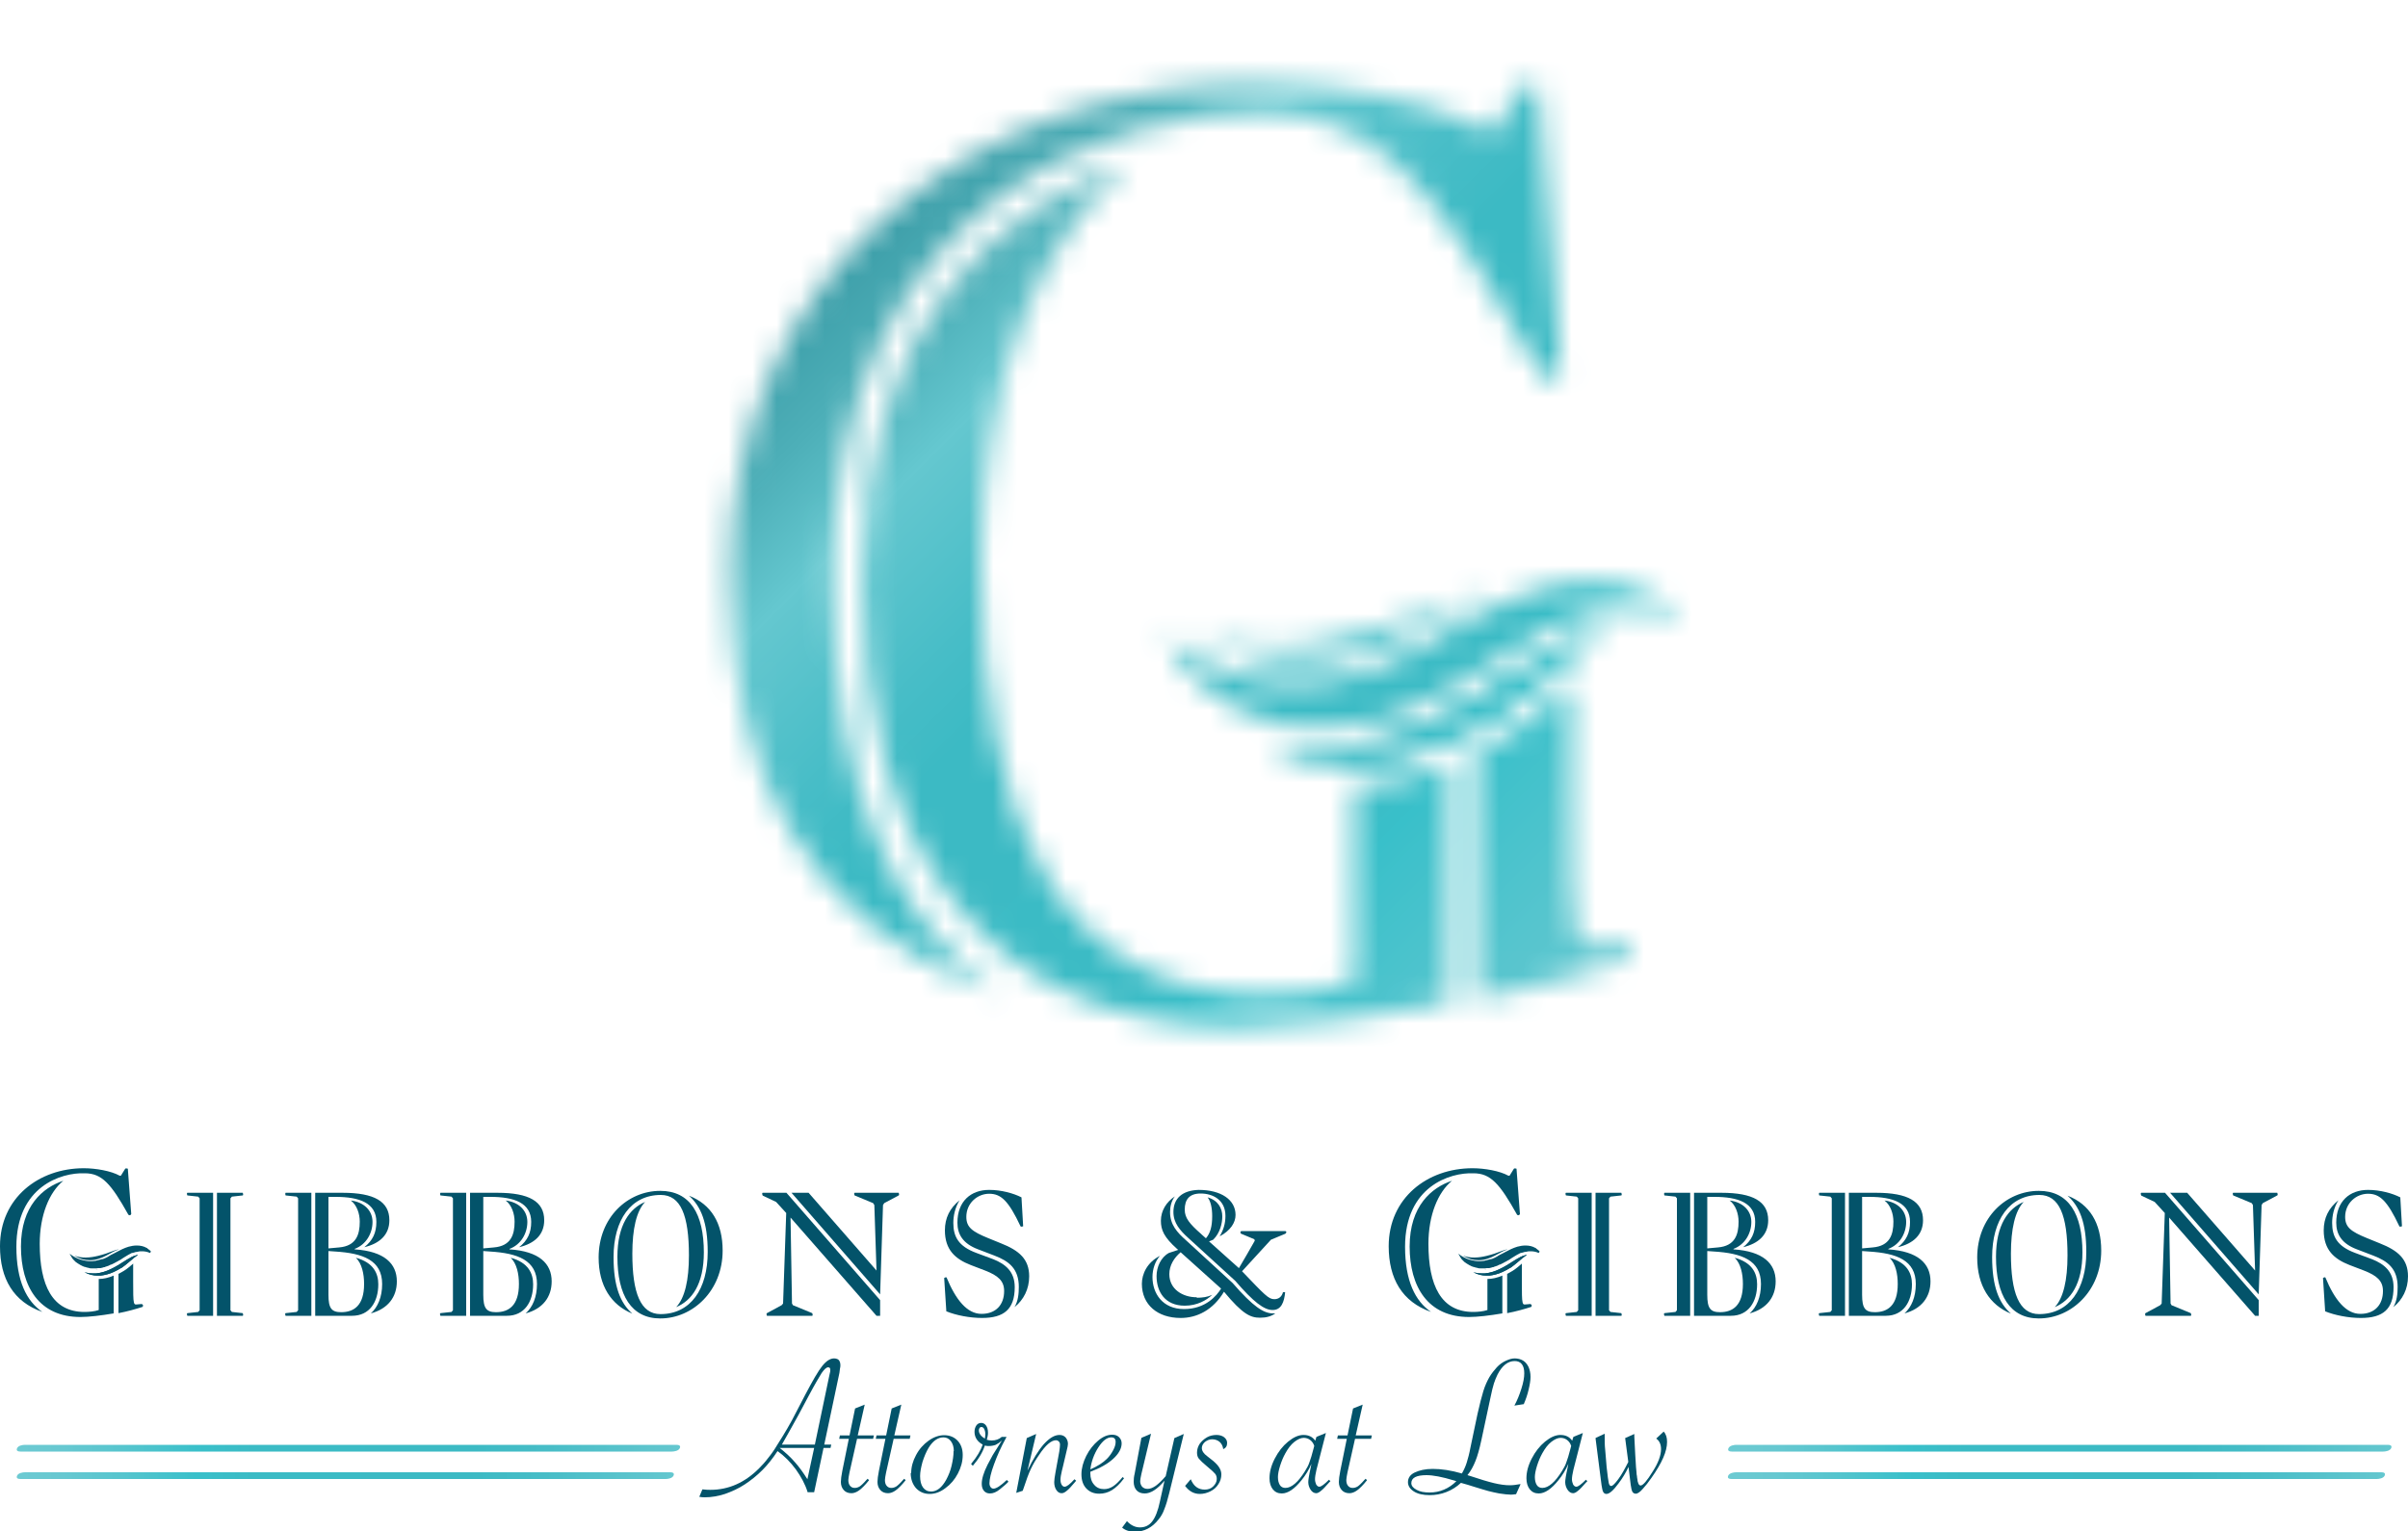 <?xml version="1.0" encoding="UTF-8"?>
<svg xmlns="http://www.w3.org/2000/svg" xmlns:xlink="http://www.w3.org/1999/xlink" id="Layer_1" viewBox="0 0 100 63.62">
  <defs>
    <style>.cls-1{mask:url(#mask);}.cls-2{fill:url(#linear-gradient);}.cls-2,.cls-3,.cls-4,.cls-5,.cls-6,.cls-7,.cls-8{stroke-width:0px;}.cls-3{fill:url(#linear-gradient-4);}.cls-4{fill:url(#linear-gradient-2);}.cls-5{fill:url(#linear-gradient-3);}.cls-6{fill:url(#linear-gradient-5);}.cls-7{fill:#03536a;}.cls-8{fill:#fff;}</style>
    <mask id="mask" x="28.75" y="0" width="42.71" height="44.7" maskUnits="userSpaceOnUse">
      <path class="cls-8" d="m67.56,39.15c-.27.05-1.24.11-1.46.11-.32,0-.54-.06-.65-.59-.16-.7-.22-2.64-.22-5.49v-4.7c-.07.06-.14.12-.21.18-.69.59-1.41,1.2-2.22,1.73h0s-.01.01-.01.01c-.5.31-1,.59-1.48.83v10.29c2.32-.43,4.58-1.08,6.36-1.67.22-.27.16-.54-.11-.7Zm-11.31-6.5v8.12c-1.08.37-2.59.54-3.72.54-8.51,0-11.79-7.05-11.79-17.93,0-7.49,2.48-13.57,6.19-16.59-5.39,1.78-11.15,6.62-11.15,17.29s4.8,18.58,15.67,18.58c2.16,0,5.44-.38,8.72-.97v-9.94c-1.36.56-2.68.86-3.93.91Zm0-.92h0s.06,0,.09,0c-.03,0-.06,0-.09,0Zm7.65-28.12c-.16-.22-.54-.22-.7,0l-1.13,1.83h-.32c-2.26-1.24-6.25-1.99-9.43-1.99-11.9,0-22.03,7.86-22.03,20.52,0,8.56,3.55,14.65,11.15,17.29-4.15-2.85-6.84-8.18-6.84-17.18,0-15.83,11.79-19.55,17.99-19.33,4.52.05,6.89,2.75,11.47,10.88.27.27.65.16.76-.22l-.92-11.79Z"></path>
      <path class="cls-8" d="m56.35,30.11h-.05s-.03.02-.05.02c.03,0,.06,0,.09-.02Z"></path>
      <path class="cls-8" d="m56.51,30.08h-.02s-.02,0-.02,0c0,0,.02,0,.02,0,0,0,.02,0,.02,0Z"></path>
      <path class="cls-8" d="m58.82,26.93c-.11.06-.22.11-.33.17h.01c.1-.06.21-.11.31-.17Z"></path>
      <path class="cls-8" d="m66.49,25.38c-.08.01-.16.04-.24.06.03,0,.06-.02.09-.02l.16-.03Z"></path>
      <path class="cls-8" d="m65.64,25.6c.1-.03.19-.06.29-.09-.02,0-.04.01-.06.02-.08.02-.15.04-.23.07Z"></path>
      <path class="cls-8" d="m66.06,25.48s-.09.02-.13.03c.02,0,.04-.01.06-.02.02,0,.05-.01.07-.02Z"></path>
      <path class="cls-8" d="m56.26,30.13s0,0,0,0c-.05.01-.11.02-.16.03.07-.01.14-.02.22-.04h.05s-.06,0-.09,0Zm-.17.04c-.2.03-.4.06-.61.08.2-.02.41-.04.61-.08Zm-1.97.07c.25.03.5.04.75.04.21,0,.41,0,.61-.03-.45.04-.91.03-1.36-.01Zm-.75-.11c-.33-.07-.65-.15-.97-.26.32.11.65.19.97.26Zm-1.21-.34c-.24-.09-.47-.19-.69-.29.22.11.46.21.69.29Zm-.92-.41c-.22-.12-.44-.24-.64-.38.21.14.42.26.64.38Zm14.4-3.77c.08-.02.15-.05.23-.07.02,0,.04-.01.06-.02-.1.03-.2.05-.29.09Z"></path>
      <path class="cls-8" d="m69.71,25.71c-.69-.31-1.39-.44-2.08-.44-.38,0-.76.04-1.14.11-.05,0-.1.02-.16.03-.09.02-.18.04-.27.06-.02,0-.05,0-.07.02-.02,0-.04.01-.06.02-.1.03-.2.05-.29.09-.02,0-.03,0-.04.02h0c-.13.04-.26.09-.39.14-.03,0-.05.02-.08.03-.07.02-.14.06-.2.08-.04.02-.07.03-.11.05-.12.05-.25.11-.37.17,0,0,0,0,0,0-.29.14-.57.3-.85.46-.63.36-1.26.77-1.91,1.17-.12.07-.24.15-.36.22-.18.11-.37.23-.56.34-.19.11-.38.22-.57.33,0,0-.01,0-.02.01-.25.14-.5.27-.76.41-.03.02-.07.04-.1.05-.45.22-.91.43-1.37.6-.09.03-.18.07-.28.1-.06.02-.13.04-.19.06-.31.1-.63.18-.95.24,0,0-.02,0-.02,0,0,0-.02,0-.02,0-.04,0-.07.02-.11.02-.03,0-.06.01-.09.02,0,0,0,0,0,0-.05.01-.11.02-.16.03-.2.03-.4.06-.61.08h0c-.45.04-.91.03-1.36-.01-.25-.02-.5-.06-.75-.11-.33-.07-.65-.15-.97-.26-.08-.02-.16-.05-.24-.08-.24-.09-.47-.19-.69-.29-.08-.04-.15-.07-.22-.11-.22-.12-.44-.24-.64-.38-.41-.27-.8-.58-1.14-.93-.11-.12-.22-.24-.33-.36-.05-.06-.1-.13-.15-.19-.15-.19-.28-.39-.41-.6-.08-.14-.16-.28-.22-.43.96.74,1.95,1.27,2.96,1.58.08.03.16.05.24.07.71.2,1.43.29,2.14.29.4,0,.8-.03,1.2-.09.2-.03.4-.06.6-.1.25-.06.5-.12.76-.19.15-.04.3-.09.45-.14.05-.02.1-.04.15-.06.08-.03.15-.06.23-.09.07-.03.14-.06.21-.09.03-.01.05-.02.08-.03.19-.08.37-.16.56-.25.19-.09.37-.19.56-.29.11-.06.22-.11.33-.17.14-.07.28-.15.42-.23.25-.13.49-.27.74-.41.47-.26.94-.53,1.43-.77.25-.13.5-.25.76-.37.53-.25,1.09-.47,1.66-.64.67-.21,1.42-.33,2.16-.33.92,0,1.84.18,2.61.61.1.05.19.1.27.16.17.11.33.24.48.37.06.06.13.12.18.18.06.06.12.13.17.2Z"></path>
      <path class="cls-8" d="m60.1,25.14c-.1.04-.21.08-.31.12-1.15.44-2.41.89-3.71,1.21-2.09.53-4.26.71-6.18-.09,1.27.81,2.63,1.23,4.04,1.23.83,0,1.69-.14,2.55-.43.6-.2,1.2-.46,1.8-.79h.02s.01-.02.01-.02c1.11-.55,2.16-1.28,3.34-1.66,0,0-.47.01-1.56.42Z"></path>
      <path class="cls-8" d="m52.52,30.86s-.04,0-.04,0c0,0,.01,0,.03,0t0,0Z"></path>
      <path class="cls-8" d="m52.55,30.87h-.02s0,0,0,0c.02,0,.02,0,.02,0Z"></path>
      <path class="cls-8" d="m56.33,31.72s-.06,0-.09,0c-.1,0-.2,0-.3,0,.1,0,.2,0,.3,0,.03,0,.06,0,.09,0Z"></path>
      <path class="cls-8" d="m56.25,31.72c-.1,0-.2,0-.3,0,.1,0,.2,0,.3,0,.03,0,.06,0,.09,0-.03,0-.06,0-.09,0Zm-3.72-.86s0,0,0,0h.02s0,0-.02,0Zm-.01,0s-.03,0-.03,0c0,0,.02,0,.04,0t0,0Zm.01,0h0"></path>
      <path class="cls-8" d="m52.49,30.86s.01,0,.03,0t0,0s-.04,0-.04,0Zm12.75-3.58c-.97.79-1.88,1.63-2.93,2.33-.12.07-.24.15-.37.22-.21.12-.42.24-.63.36-.37.2-.75.39-1.13.56-1.1.49-2.25.83-3.4.95-.09,0-.18.02-.26.02-.06,0-.12,0-.18,0-.03,0-.06,0-.09,0-.1,0-.2,0-.3,0-1.16,0-2.31-.26-3.41-.87t0,0s.02,0,.02,0h-.02c.16.04.33.09.49.12.6.14,1.22.21,1.84.21.47,0,.93-.04,1.38-.12.14-.02.29-.06.43-.09,1.24-.23,2.41-.73,3.5-1.32.38-.21.76-.42,1.13-.65.41-.25.81-.49,1.2-.74.82-.51,1.59-1,2.34-1.37.19-.09.37-.18.56-.25.38-.16.76-.27,1.12-.35-.45.3-.88.63-1.29.96Z"></path>
      <path class="cls-8" d="m66.53,26.31c-.45.3-.88.63-1.29.96-.97.79-1.88,1.63-2.93,2.33-.12.07-.24.15-.37.22-.21.12-.42.24-.63.36-.37.2-.75.39-1.13.56-1.1.49-2.25.83-3.4.95-.09,0-.18.02-.26.02-.06,0-.12,0-.18,0-.03,0-.06,0-.09,0-.1,0-.2,0-.3,0-1.16,0-2.31-.26-3.41-.87.16.04.33.09.49.12.6.14,1.22.21,1.84.21.47,0,.93-.04,1.38-.12.14-.02.29-.06.43-.09,1.24-.23,2.41-.73,3.5-1.32.38-.21.76-.42,1.13-.65.41-.25.81-.49,1.2-.74.82-.51,1.59-1,2.34-1.37.19-.09.37-.18.56-.25.38-.16.76-.27,1.12-.35Z"></path>
    </mask>
    <linearGradient id="linear-gradient" x1="-2579.58" y1="-6317.55" x2="-2535.88" y2="-6273.85" gradientTransform="translate(2607.84 6318.05)" gradientUnits="userSpaceOnUse">
      <stop offset="0" stop-color="#6dcad2"></stop>
      <stop offset=".07" stop-color="#67c8d1"></stop>
      <stop offset=".16" stop-color="#56c5ce"></stop>
      <stop offset=".27" stop-color="#3ac0ca"></stop>
      <stop offset=".27" stop-color="#39c0ca"></stop>
      <stop offset=".32" stop-color="#3bbbc5"></stop>
      <stop offset=".52" stop-color="#3cbac4"></stop>
      <stop offset=".57" stop-color="#47bdc7"></stop>
      <stop offset=".67" stop-color="#64c7cf"></stop>
      <stop offset=".67" stop-color="#65c8d0"></stop>
      <stop offset=".74" stop-color="#4dafb8"></stop>
      <stop offset=".84" stop-color="#3495a0"></stop>
      <stop offset=".93" stop-color="#258591"></stop>
      <stop offset="1" stop-color="#20808c"></stop>
    </linearGradient>
    <linearGradient id="linear-gradient-2" x1=".69" y1="61.3" x2="27.98" y2="61.3" gradientUnits="userSpaceOnUse">
      <stop offset="0" stop-color="#6dcad2"></stop>
      <stop offset=".07" stop-color="#67c8d1"></stop>
      <stop offset=".16" stop-color="#56c5ce"></stop>
      <stop offset=".27" stop-color="#3ac0ca"></stop>
      <stop offset=".27" stop-color="#39c0ca"></stop>
      <stop offset=".36" stop-color="#3bbbc5"></stop>
      <stop offset=".69" stop-color="#3cbac4"></stop>
      <stop offset=".8" stop-color="#47bdc7"></stop>
      <stop offset="1" stop-color="#64c7cf"></stop>
      <stop offset="1" stop-color="#65c8d0"></stop>
    </linearGradient>
    <linearGradient id="linear-gradient-3" y1="60.16" x2="28.24" y2="60.16" xlink:href="#linear-gradient-2"></linearGradient>
    <linearGradient id="linear-gradient-4" x1="71.76" x2="99.04" xlink:href="#linear-gradient-2"></linearGradient>
    <linearGradient id="linear-gradient-5" x1="71.76" y1="60.16" x2="99.31" y2="60.16" xlink:href="#linear-gradient-2"></linearGradient>
  </defs>
  <g class="cls-1">
    <rect class="cls-2" x="28.75" width="42.71" height="44.7" transform="translate(100.21 44.7) rotate(180)"></rect>
  </g>
  <path class="cls-7" d="m34.2,60.15l-.39,1.84h-.27c-.1-.33-.27-.64-.49-.95-.23-.31-.48-.56-.76-.76-.19.29-.4.56-.63.79-.23.23-.48.43-.74.6-.26.17-.53.29-.81.39-.28.09-.56.14-.83.14-.07,0-.15,0-.24-.02l.13-.31c.15.02.26.02.33.02.76,0,1.43-.3,2.02-.89.12-.12.25-.26.37-.42.13-.16.26-.34.39-.56.3-.47.56-.91.77-1.33l.39-.75c.31-.59.54-.99.71-1.2.17-.21.33-.31.49-.31.05,0,.1.01.14.03s.07.05.09.1c.02.04.03.09.03.14,0,.04,0,.1-.02.17-.01.1-.02.15-.02.16l-.63,2.98h.29l-.03.14h-.29Zm-.39,0h-1.45.02c.25.2.46.39.63.59.18.2.35.44.52.71l.28-1.3Zm-1.33-.14h1.36l.59-2.82c.02-.09.03-.14.03-.14.02-.06.02-.1.02-.15,0-.07-.03-.1-.09-.1-.07,0-.16.08-.27.24-.1.16-.29.48-.55.97-.04.07-.12.23-.24.45-.1.18-.15.28-.16.3l-.4.72c-.17.3-.27.48-.3.53Z"></path>
  <path class="cls-7" d="m35.59,59.78l-.31,1.38c-.03.15-.05.26-.05.32,0,.1.02.18.07.24s.11.09.19.09.14-.02.21-.06c.06-.04.16-.13.28-.27l.05-.05.06.06c-.16.2-.3.34-.41.42s-.22.12-.32.12c-.13,0-.24-.04-.32-.13-.08-.09-.12-.2-.12-.34,0-.1.02-.26.06-.46l.27-1.33h-.4l.03-.14h.4l.23-1.12.4-.16-.29,1.28h.67l-.03.14h-.67Z"></path>
  <path class="cls-7" d="m37.11,59.78l-.31,1.38c-.03.15-.05.26-.05.32,0,.1.02.18.07.24s.11.09.19.09.14-.02.21-.06c.06-.04.16-.13.28-.27l.05-.05.06.06c-.16.2-.3.34-.41.42s-.22.12-.32.12c-.13,0-.24-.04-.32-.13-.08-.09-.12-.2-.12-.34,0-.1.02-.26.06-.46l.27-1.33h-.4l.03-.14h.4l.23-1.12.4-.16-.29,1.28h.67l-.03.14h-.67Z"></path>
  <path class="cls-7" d="m37.84,61.19c0-.25.07-.5.2-.74.13-.25.31-.45.52-.6s.43-.23.65-.23c.23,0,.42.08.56.23.14.15.21.35.21.59,0,.27-.07.52-.2.77-.13.25-.3.45-.52.61-.21.16-.43.24-.65.24-.23,0-.42-.08-.57-.24-.14-.16-.22-.37-.22-.63Zm1.77-.91c0-.17-.04-.3-.12-.41s-.19-.16-.31-.16c-.12,0-.23.04-.33.11s-.2.18-.29.33c-.1.17-.18.36-.25.58-.06.22-.1.42-.1.59,0,.2.04.36.12.47.08.11.19.17.34.17.24,0,.45-.17.63-.5.09-.17.17-.36.22-.58s.08-.41.08-.6Z"></path>
  <path class="cls-7" d="m40.33,60.81c.24-.29.4-.56.48-.8-.22-.12-.34-.3-.34-.53,0-.11.03-.2.08-.27s.12-.1.2-.1.15.04.2.11.08.17.08.3c0,.09-.02.18-.05.29.07.02.14.03.2.03.17,0,.31-.05.42-.15h.2l-.03.06c-.2.36-.36.72-.49,1.08-.13.35-.19.62-.19.79,0,.06.02.12.05.16s.07.06.12.06c.11,0,.3-.12.55-.36l.07.07c-.08.09-.2.19-.36.32-.15.12-.28.17-.41.17-.11,0-.19-.04-.25-.11-.06-.07-.09-.17-.09-.29,0-.21.08-.47.24-.79.06-.12.13-.25.22-.41.09-.15.21-.33.34-.54l.04-.06c-.09.08-.18.14-.26.18-.08.03-.18.05-.29.05-.05,0-.1,0-.16-.02-.09.27-.25.55-.5.84l-.07-.07Zm.57-1.05c.01-.07.02-.13.02-.17,0-.1-.02-.17-.05-.23s-.07-.08-.12-.08c-.03,0-.05.01-.07.04-.02.03-.03.06-.03.1,0,.13.09.25.26.35Z"></path>
  <path class="cls-7" d="m42.2,62.03l.44-2.29.39-.17-.36,1.52c.23-.48.46-.85.68-1.1.23-.25.44-.38.65-.38.1,0,.18.03.25.1.06.07.1.16.1.27,0,.06-.02.15-.05.27l-.04.17-.12.51-.04.16c-.04.17-.06.29-.06.38s.02.16.05.21c.03.05.07.08.12.08.09,0,.22-.1.41-.31l.07.06-.04.05c-.16.19-.27.31-.35.37-.07.06-.14.1-.21.1-.09,0-.16-.04-.22-.13-.06-.09-.09-.2-.09-.33,0-.09.02-.22.05-.39l.16-.88c.02-.14.03-.23.03-.29,0-.06-.02-.1-.05-.13-.03-.03-.07-.05-.12-.05-.19,0-.43.2-.7.61-.14.2-.25.39-.34.58s-.19.46-.3.8l-.04.11-.28.09Z"></path>
  <path class="cls-7" d="m46.61,61.35l.07.06c-.17.23-.34.39-.5.49s-.34.15-.53.15c-.22,0-.4-.07-.54-.22-.14-.15-.2-.35-.2-.59s.07-.5.2-.76.3-.47.49-.63c.2-.17.39-.25.59-.25.11,0,.21.03.28.1.07.07.11.15.11.26,0,.21-.12.43-.35.64-.23.21-.55.39-.95.54,0,.02,0,.05,0,.07,0,.19.05.35.16.47.1.12.24.18.41.18.13,0,.26-.04.38-.12.12-.08.25-.21.39-.38Zm-1.33-.31c.3-.13.53-.28.69-.44.11-.11.19-.23.26-.36s.1-.24.1-.34c0-.13-.06-.19-.18-.19-.18,0-.36.14-.54.42s-.29.59-.33.91Z"></path>
  <path class="cls-7" d="m46.6,63.46l.2-.27c.16.17.34.26.54.26.21,0,.38-.08.51-.25.13-.17.24-.44.32-.83l.19-.86c-.3.36-.58.53-.82.53-.14,0-.26-.04-.34-.13-.08-.09-.12-.21-.12-.36,0-.1.01-.21.04-.33l.28-1.49.4-.17-.4,1.67c-.03.14-.05.24-.05.3,0,.09.03.17.08.23.06.06.13.09.23.09.1,0,.21-.04.34-.13.12-.09.26-.22.41-.4l.36-1.58.39-.17-.6,2.44c-.07.29-.14.52-.21.69-.06.17-.14.3-.23.41-.27.35-.6.52-.99.52-.23,0-.4-.06-.53-.17Z"></path>
  <path class="cls-7" d="m49.22,61.72l.23-.27c.12.29.31.43.58.43.14,0,.26-.04.35-.13s.15-.19.15-.31c0-.09-.02-.16-.07-.22s-.16-.16-.34-.31c-.16-.13-.27-.24-.33-.31s-.08-.16-.08-.26c0-.13.04-.25.11-.36.08-.11.18-.2.3-.27s.26-.1.4-.1c.12,0,.23.03.31.09s.13.14.13.24c0,.13-.05.21-.16.26-.02-.13-.07-.23-.15-.3-.08-.07-.19-.11-.31-.11-.11,0-.21.04-.3.11-.08.07-.13.16-.13.25,0,.12.07.23.22.34l.24.19c.23.19.35.37.35.57,0,.14-.04.28-.12.4-.08.13-.19.23-.33.3-.14.07-.29.11-.44.11-.25,0-.45-.11-.62-.34Z"></path>
  <path class="cls-7" d="m55.06,59.54l-.39,1.52c-.04.17-.06.3-.06.39,0,.08.02.15.05.22.04.06.08.09.13.09.08,0,.21-.1.4-.29l.06.06-.05.05c-.15.17-.26.29-.34.35-.08.07-.15.1-.2.1-.09,0-.17-.05-.23-.14-.06-.09-.1-.2-.1-.32,0-.09.03-.29.1-.6l.03-.16c-.1.24-.24.47-.41.68-.29.36-.56.55-.82.55-.16,0-.28-.06-.37-.17-.09-.11-.14-.27-.14-.46,0-.26.07-.53.22-.82s.33-.52.55-.7c.22-.18.43-.28.64-.28.22,0,.38.08.49.24l.05-.16.39-.16Zm-.48.53c-.03-.1-.09-.19-.17-.25-.08-.06-.17-.09-.27-.09-.12,0-.25.06-.39.17-.14.11-.26.27-.37.47-.09.16-.16.33-.22.52-.06.19-.09.35-.09.47,0,.14.03.25.08.33.05.08.13.12.23.12.13,0,.26-.06.4-.18.14-.12.27-.29.41-.51.08-.13.15-.25.19-.38.05-.13.1-.3.16-.53l.04-.15Z"></path>
  <path class="cls-7" d="m56.27,59.78l-.31,1.38c-.03.15-.05.26-.05.32,0,.1.02.18.07.24s.11.09.19.09.14-.02.21-.06c.06-.04.16-.13.28-.27l.05-.05.06.06c-.16.2-.3.34-.41.42s-.22.12-.32.12c-.13,0-.24-.04-.32-.13-.08-.09-.12-.2-.12-.34,0-.1.02-.26.06-.46l.27-1.33h-.4l.03-.14h.4l.23-1.12.4-.16-.29,1.28h.67l-.03.14h-.67Z"></path>
  <path class="cls-7" d="m63.14,61.67l-.18.4c-.08.01-.15.02-.21.02-.12,0-.29-.02-.49-.05-.15-.03-.3-.06-.45-.1s-.34-.1-.57-.17c-.19-.06-.38-.12-.57-.17-.17.16-.37.29-.6.38-.23.09-.46.13-.7.13-.27,0-.49-.05-.65-.15-.16-.1-.25-.23-.25-.39,0-.17.09-.31.28-.4s.43-.15.75-.15c.36,0,.76.06,1.21.19.08-.14.15-.29.2-.45s.11-.38.16-.65l.29-1.38c.09-.4.17-.71.24-.94s.16-.42.25-.58c.09-.15.2-.29.31-.41s.24-.21.37-.27c.13-.06.25-.1.37-.1.13,0,.25.03.35.09.1.06.17.15.23.27.05.12.08.25.08.41,0,.14-.03.32-.08.53-.05.22-.12.41-.2.6l-.39.06c.12-.22.21-.45.29-.7.08-.25.12-.46.12-.64,0-.16-.03-.29-.1-.38s-.17-.13-.3-.13c-.28,0-.52.19-.71.56-.06.12-.11.25-.15.37s-.09.33-.15.62l-.37,1.73c-.08.37-.16.66-.25.88-.09.22-.19.41-.33.58l.1.03c.42.14.75.24,1,.3.25.06.47.09.66.09.13,0,.28-.02.44-.05Zm-2.66-.14l-.1-.03c-.49-.15-.87-.22-1.14-.22-.42,0-.63.11-.63.33,0,.11.07.2.22.28.14.08.32.11.54.11s.41-.04.6-.12c.19-.08.36-.2.5-.34Z"></path>
  <path class="cls-7" d="m65.73,59.54l-.39,1.52c-.04.17-.06.3-.06.39,0,.08.02.15.05.22.04.06.08.09.13.09.08,0,.21-.1.4-.29l.06.06-.05.05c-.15.17-.26.29-.34.35-.08.07-.15.1-.2.1-.09,0-.17-.05-.23-.14-.06-.09-.1-.2-.1-.32,0-.09.03-.29.1-.6l.03-.16c-.1.24-.24.47-.41.68-.29.36-.56.55-.82.55-.16,0-.28-.06-.37-.17-.09-.11-.14-.27-.14-.46,0-.26.07-.53.22-.82s.33-.52.55-.7c.22-.18.43-.28.64-.28.22,0,.38.08.49.24l.05-.16.39-.16Zm-.48.53c-.03-.1-.09-.19-.17-.25-.08-.06-.17-.09-.27-.09-.12,0-.25.06-.39.17-.14.11-.26.27-.37.47-.09.16-.16.33-.22.52-.06.19-.09.35-.09.47,0,.14.03.25.08.33.05.08.13.12.23.12.13,0,.26-.06.4-.18.14-.12.27-.29.41-.51.08-.13.15-.25.19-.38.05-.13.1-.3.16-.53l.04-.15Z"></path>
  <path class="cls-7" d="m66.27,59.73l.37-.17v.11c0,.2,0,.38.02.55s.03.41.06.72c.04.36.07.59.09.67.02.08.05.12.1.12.06,0,.16-.1.3-.29.14-.19.27-.43.41-.71l-.13-.99.38-.17v.1c.03.59.05,1.01.07,1.27,0,.07.02.14.02.21,0,.07.01.13.02.17,0,.04.01.09.02.14,0,.05.01.09.02.11.02.09.06.14.11.14.1,0,.27-.2.51-.59.23-.36.34-.67.34-.92,0-.2-.07-.35-.2-.44l.31-.29c.1.11.14.25.14.43,0,.19-.05.41-.16.66-.11.25-.27.52-.48.82-.13.19-.25.34-.36.46-.12.14-.22.21-.3.21-.06,0-.11-.03-.14-.08-.03-.06-.05-.15-.07-.29l-.09-.74c-.12.25-.26.48-.42.69-.21.28-.37.43-.5.43-.06,0-.1-.03-.13-.08s-.05-.15-.07-.28l-.25-1.95Z"></path>
  <path class="cls-4" d="m27.83,61.16H8.96c-2.44,0-4.88,0-7.32,0h-.6c-.1,0-.28.03-.33.14s.04.14.14.14h26.79c.1,0,.28-.03.33-.14s-.04-.14-.14-.14h0Z"></path>
  <path class="cls-5" d="m28.09,60.02H8.94c-2.44,0-4.89,0-7.33,0h-.57c-.1,0-.28.03-.33.14s.04.14.14.14h27.05c.1,0,.28-.03.33-.14s-.04-.14-.14-.14h0Z"></path>
  <path class="cls-3" d="m98.89,61.16h-18.87c-2.44,0-4.88,0-7.32,0h-.6c-.1,0-.28.03-.33.14s.04.14.14.14h26.79c.1,0,.28-.03.33-.14s-.04-.14-.14-.14h0Z"></path>
  <path class="cls-6" d="m99.16,60.02h-19.15c-2.44,0-4.89,0-7.33,0h-.57c-.1,0-.28.03-.33.14s.04.14.14.14h27.05c.1,0,.28-.03.33-.14s-.04-.14-.14-.14h0Z"></path>
  <path class="cls-7" d="m7.78,49.66s-.04-.09,0-.11h1.07v5.11h-1.07s-.04-.09,0-.11l.45-.05.06-.07v-4.65l-.06-.07-.45-.05Zm1.85,4.84l.45.05s.04.09,0,.11h-1.07v-5.11h1.07s.04.09,0,.11l-.45.05-.06.07v4.65l.06.07Z"></path>
  <path class="cls-7" d="m12.93,49.55v5.11h-1.07s-.04-.09,0-.11l.46-.05.06-.07v-4.65l-.06-.07-.46-.05s-.03-.08,0-.11h1.07Zm.16,5.11v-5.11h1.14c1.31,0,1.94.36,1.94,1.14,0,.61-.41.97-1.04,1.12.35-.28.5-.6.5-1.05,0-.79-.71-1.04-1.69-1.04h-.04c-.09,0-.18,0-.26,0v2.14l.44-.04c.71-.06.86-.53.86-1.07,0-.33-.12-.69-.37-.88.55.07.9.42.9.89s-.26.94-.74,1.12v.02c1.23.08,1.75.59,1.75,1.33,0,.65-.37,1.14-1.08,1.33.29-.26.47-.68.47-1.22,0-.99-.8-1.28-1.95-1.35l-.28-.02v1.82c0,.56.13.72.53.72.53,0,.95-.28.95-1.17,0-.42-.09-.85-.34-1.09.74.2.93.66.93,1.1,0,.73-.36,1.31-1.09,1.31h-1.53Z"></path>
  <path class="cls-7" d="m19.36,49.55v5.11h-1.07s-.04-.09,0-.11l.46-.05.06-.07v-4.65l-.06-.07-.46-.05s-.03-.08,0-.11h1.07Zm.16,5.11v-5.11h1.14c1.31,0,1.94.36,1.94,1.14,0,.61-.41.97-1.04,1.12.35-.28.5-.6.5-1.05,0-.79-.71-1.04-1.69-1.04h-.04c-.09,0-.18,0-.26,0v2.14l.44-.04c.71-.06.86-.53.86-1.07,0-.33-.12-.69-.37-.88.55.07.9.42.9.89s-.26.94-.74,1.12v.02c1.23.08,1.75.59,1.75,1.33,0,.65-.37,1.14-1.08,1.33.29-.26.47-.68.47-1.22,0-.99-.8-1.28-1.95-1.35l-.28-.02v1.82c0,.56.13.72.53.72.53,0,.95-.28.95-1.17,0-.42-.09-.85-.34-1.09.74.2.93.66.93,1.1,0,.73-.36,1.31-1.09,1.31h-1.53Z"></path>
  <path class="cls-7" d="m29.23,52.02c0,1.33-.5,2.01-1.15,2.28.36-.38.53-1.12.53-2.15,0-1.66-.34-2.51-1.17-2.51-1.24,0-1.96,1.04-1.96,2.58,0,1.22.28,1.91.78,2.35-.88-.36-1.4-1.16-1.4-2.33,0-1.66,1.2-2.77,2.56-2.77,1.24,0,1.81.96,1.81,2.56Zm-3.59.19c0-1.33.51-2.01,1.15-2.28-.36.38-.53,1.12-.53,2.15,0,1.63.34,2.51,1.17,2.51,1.25,0,1.96-1.04,1.96-2.58,0-1.22-.28-1.9-.78-2.34.93.36,1.4,1.15,1.4,2.28,0,1.67-1.24,2.82-2.59,2.82-1.2,0-1.78-.96-1.78-2.56Z"></path>
  <path class="cls-7" d="m31.67,49.66s-.04-.09,0-.11h.99l3.89,4.46v.65h-.15l-3.57-4.08.06,3.57.04.07.8.33s.04.09,0,.11h-1.88s-.04-.09,0-.11l.61-.33.06-.07.13-3.76-.42-.46-.55-.26Zm5.65-.11s.04.09,0,.11l-.6.32-.05.08-.12,3.71-3.68-4.22h.71l2.82,3.23-.09-2.72-.05-.08-.77-.32s-.04-.09,0-.11h1.82Z"></path>
  <path class="cls-7" d="m39.3,54.48l-.09-1.39s.07-.05.1-.02c.38.92.85,1.51,1.45,1.51s.94-.38.94-.95c0-.42-.25-.64-.79-.85l-.6-.23c-.64-.25-1.07-.63-1.07-1.44,0-.51.2-.92.61-1.25-.2.32-.26.67-.26.94,0,.56.2.97.96,1.25l.7.26c.5.2.89.51.89,1.16,0,.92-.45,1.28-1.36,1.28-.5,0-1.08-.11-1.49-.28Zm3.01-1.01c0-.77-.41-1.08-1.01-1.31l-.68-.26c-.64-.24-.86-.63-.86-1.11,0-.89.56-1.36,1.32-1.36.5,0,1.01.14,1.34.31l.07,1.2s-.09.04-.11,0c-.5-1.06-.81-1.35-1.3-1.35s-.95.39-.95.96c0,.43.24.61.9.88l.54.22c.76.3,1.17.66,1.17,1.37,0,.53-.23.98-.61,1.28.15-.25.18-.55.18-.86Z"></path>
  <path class="cls-7" d="m49.71,53.91c.22,0,.44-.03.63-.12-.24.23-.63.45-1.14.45-.82,0-1.17-.58-1.17-1.23,0-.38.18-.78.51-.96l.39-.13-.04-.03c-.56-.5-.68-.8-.68-1.18,0-.42.23-.78.58-1.01-.14.18-.2.42-.2.65,0,.53.3.85.66,1.17.64.58,1.3,1.2,1.94,1.78.85.98,1.29,1.26,1.67,1.26.04,0,.07,0,.1,0-.16.12-.37.18-.63.18-.4,0-.72-.14-1.5-1.08-.46.77-1.13,1.09-1.8,1.09-.96,0-1.61-.55-1.61-1.42,0-.41.22-.89.75-1.16-.2.23-.31.55-.31.88,0,.67.41,1.33,1.31,1.33s1.36-.56,1.54-.85l-1.68-1.51c-.27.23-.47.54-.47.91,0,.63.56.96,1.13.96Zm.19-2.63l.18.16c.18-.21.26-.49.26-.92,0-.36-.07-.63-.19-.78.42.12.61.44.61.79,0,.28-.09.69-.38.97l-.17.07,1.24,1.11c.22-.37.45-.77.66-1.14l-.02-.06-.55-.23s-.03-.03-.03-.05.01-.05.04-.06h1.83s.04.02.04.04-.01.04-.04.07l-.6.25-1.2,1.31c.95.99,1.1,1.16,1.34,1.16.18,0,.31-.1.36-.29h.09c-.04.41-.16.74-.52.74s-.8-.34-1.55-1.21l-1.96-1.79c-.33-.3-.61-.61-.61-1.07,0-.57.37-.9,1.05-.92.93,0,1.53.41,1.53,1.04,0,.32-.21.65-.66.89.16-.27.24-.53.24-.85,0-.67-.53-.93-1.03-.93-.47,0-.66.25-.66.67,0,.34.19.58.68,1.01Z"></path>
  <path class="cls-7" d="m65.03,49.66s-.04-.09,0-.11h1.07v5.11h-1.07s-.04-.09,0-.11l.45-.05.06-.07v-4.65l-.06-.07-.45-.05Zm1.85,4.84l.45.05s.04.09,0,.11h-1.07v-5.11h1.07s.04.09,0,.11l-.45.05-.06.07v4.65l.06.07Z"></path>
  <path class="cls-7" d="m70.19,49.55v5.11h-1.07s-.04-.09,0-.11l.46-.05.06-.07v-4.65l-.06-.07-.46-.05s-.03-.08,0-.11h1.07Zm.16,5.11v-5.11h1.14c1.31,0,1.94.36,1.94,1.14,0,.61-.41.97-1.04,1.12.35-.28.5-.6.5-1.05,0-.79-.71-1.04-1.69-1.04h-.04c-.09,0-.18,0-.26,0v2.14l.44-.04c.71-.06.86-.53.86-1.07,0-.33-.12-.69-.37-.88.55.07.9.42.9.89s-.26.94-.74,1.12v.02c1.23.08,1.75.59,1.75,1.33,0,.65-.37,1.14-1.08,1.33.29-.26.47-.68.47-1.22,0-.99-.8-1.28-1.95-1.35l-.28-.02v1.82c0,.56.13.72.53.72.53,0,.95-.28.95-1.17,0-.42-.09-.85-.34-1.09.74.2.93.66.93,1.1,0,.73-.36,1.31-1.09,1.31h-1.53Z"></path>
  <path class="cls-7" d="m76.62,49.55v5.11h-1.07s-.04-.09,0-.11l.46-.05.06-.07v-4.65l-.06-.07-.46-.05s-.03-.08,0-.11h1.07Zm.16,5.11v-5.11h1.14c1.31,0,1.94.36,1.94,1.14,0,.61-.41.97-1.04,1.12.35-.28.5-.6.5-1.05,0-.79-.71-1.04-1.69-1.04h-.04c-.09,0-.18,0-.26,0v2.14l.44-.04c.71-.06.86-.53.86-1.07,0-.33-.12-.69-.37-.88.55.07.9.42.9.89s-.26.94-.74,1.12v.02c1.23.08,1.75.59,1.75,1.33,0,.65-.37,1.14-1.08,1.33.29-.26.47-.68.47-1.22,0-.99-.8-1.28-1.95-1.35l-.28-.02v1.82c0,.56.13.72.53.72.53,0,.95-.28.95-1.17,0-.42-.09-.85-.34-1.09.74.2.93.66.93,1.1,0,.73-.36,1.31-1.09,1.31h-1.53Z"></path>
  <path class="cls-7" d="m86.48,52.02c0,1.33-.5,2.01-1.15,2.28.36-.38.53-1.12.53-2.15,0-1.66-.34-2.51-1.17-2.51-1.24,0-1.96,1.04-1.96,2.58,0,1.22.28,1.91.78,2.35-.88-.36-1.4-1.16-1.4-2.33,0-1.66,1.2-2.77,2.56-2.77,1.24,0,1.81.96,1.81,2.56Zm-3.59.19c0-1.33.51-2.01,1.15-2.28-.36.38-.53,1.12-.53,2.15,0,1.63.34,2.51,1.17,2.51,1.25,0,1.96-1.04,1.96-2.58,0-1.22-.28-1.9-.78-2.34.93.36,1.4,1.15,1.4,2.28,0,1.67-1.24,2.82-2.59,2.82-1.2,0-1.78-.96-1.78-2.56Z"></path>
  <path class="cls-7" d="m88.92,49.66s-.04-.09,0-.11h.99l3.89,4.46v.65h-.15l-3.57-4.08.06,3.57.04.07.8.33s.04.09,0,.11h-1.88s-.04-.09,0-.11l.61-.33.06-.07.13-3.76-.42-.46-.55-.26Zm5.65-.11s.04.09,0,.11l-.6.32-.05.08-.12,3.71-3.68-4.22h.71l2.82,3.23-.09-2.72-.05-.08-.77-.32s-.04-.09,0-.11h1.82Z"></path>
  <path class="cls-7" d="m96.56,54.48l-.09-1.39s.07-.05.1-.02c.38.92.85,1.51,1.45,1.51s.94-.38.94-.95c0-.42-.25-.64-.79-.85l-.6-.23c-.64-.25-1.07-.63-1.07-1.44,0-.51.2-.92.61-1.25-.2.32-.26.67-.26.94,0,.56.2.97.96,1.25l.7.26c.5.2.89.51.89,1.16,0,.92-.44,1.28-1.36,1.28-.5,0-1.08-.11-1.49-.28Zm3.01-1.01c0-.77-.41-1.08-1.01-1.31l-.68-.26c-.64-.24-.86-.63-.86-1.11,0-.89.56-1.36,1.32-1.36.5,0,1.01.14,1.34.31l.07,1.2s-.09.04-.11,0c-.5-1.06-.81-1.35-1.3-1.35s-.95.39-.95.96c0,.43.24.61.9.88l.54.22c.76.3,1.17.66,1.17,1.37,0,.53-.23.98-.61,1.28.15-.25.18-.55.18-.86Z"></path>
  <path class="cls-7" d="m5.89,54.17s-.2.02-.23.02c-.05,0-.08,0-.1-.09-.03-.11-.03-.42-.03-.87v-.74s-.02.02-.03.03c-.11.09-.22.19-.35.27h0s0,0,0,0c-.08.05-.16.09-.23.13v1.63c.37-.07.72-.17,1-.26.03-.04.03-.09-.02-.11Zm-1.79-1.03v1.28c-.17.06-.41.08-.59.08-1.34,0-1.86-1.11-1.86-2.83,0-1.18.39-2.14.98-2.62-.85.28-1.76,1.05-1.76,2.73s.76,2.93,2.47,2.93c.34,0,.86-.06,1.38-.15v-1.57c-.21.09-.42.14-.62.14Zm0-.15h0s0,0,.01,0c0,0,0,0-.01,0Zm1.21-4.44s-.09-.03-.11,0l-.18.29h-.05c-.36-.2-.99-.31-1.49-.31-1.88,0-3.48,1.24-3.48,3.24,0,1.35.56,2.31,1.76,2.73-.66-.45-1.08-1.29-1.08-2.71,0-2.5,1.86-3.09,2.84-3.05.71,0,1.09.43,1.81,1.72.04.04.1.03.12-.03l-.14-1.86Z"></path>
  <path class="cls-7" d="m4.12,52.74h0s0,0,0,0c0,0,0,0,.01,0Z"></path>
  <polygon class="cls-7" points="4.14 52.74 4.14 52.74 4.13 52.74 4.14 52.74 4.14 52.74"></polygon>
  <path class="cls-7" d="m4.51,52.24s-.03.02-.05.03h0s.03-.02.05-.03Z"></path>
  <path class="cls-7" d="m5.72,51.99s-.03,0-.04,0c0,0,0,0,.01,0h.02Z"></path>
  <path class="cls-7" d="m5.58,52.03s.03,0,.05-.01c0,0,0,0,0,0-.01,0-.02,0-.04.01Z"></path>
  <path class="cls-7" d="m5.65,52.01s-.01,0-.02,0c0,0,0,0,0,0,0,0,0,0,.01,0Z"></path>
  <path class="cls-7" d="m4.1,52.74s0,0,0,0c0,0-.02,0-.03,0,.01,0,.02,0,.03,0h0s0,0-.01,0Zm-.03,0s-.06,0-.1.01c.03,0,.06,0,.1-.01Zm-.31.01s.08,0,.12,0c.03,0,.06,0,.1,0-.07,0-.14,0-.21,0Zm-.12-.02c-.05-.01-.1-.02-.15-.04.05.02.1.03.15.04Zm-.19-.05s-.07-.03-.11-.05c.04.02.07.03.11.05Zm-.15-.06s-.07-.04-.1-.06c.03.02.07.04.1.06Zm2.27-.6s.02,0,.04-.01c0,0,0,0,0,0-.02,0-.03,0-.05.01Z"></path>
  <path class="cls-7" d="m6.23,52.05c-.11-.05-.22-.07-.33-.07-.06,0-.12,0-.18.02,0,0-.02,0-.02,0-.01,0-.03,0-.04.01,0,0,0,0-.01,0,0,0,0,0,0,0-.02,0-.03,0-.05.01,0,0,0,0,0,0h0s-.04.01-.06.02c0,0,0,0-.01,0-.01,0-.02,0-.03.01,0,0-.01,0-.02,0-.02,0-.04.02-.06.03,0,0,0,0,0,0-.05.02-.09.05-.13.07-.1.06-.2.12-.3.19-.02.01-.04.02-.06.03-.03.02-.06.04-.09.05-.03.02-.06.03-.09.05,0,0,0,0,0,0-.04.02-.08.04-.12.06,0,0-.01,0-.02,0-.07.04-.14.07-.22.09-.01,0-.03.01-.04.02-.01,0-.02,0-.03,0-.05.02-.1.03-.15.04,0,0,0,0,0,0,0,0,0,0,0,0,0,0-.01,0-.02,0,0,0,0,0-.01,0,0,0,0,0,0,0,0,0-.02,0-.03,0-.03,0-.06,0-.1.01h0c-.07,0-.14,0-.21,0-.04,0-.08,0-.12-.02-.05-.01-.1-.02-.15-.04-.01,0-.02,0-.04-.01-.04-.01-.07-.03-.11-.05-.01,0-.02-.01-.04-.02-.03-.02-.07-.04-.1-.06-.07-.04-.13-.09-.18-.15-.02-.02-.04-.04-.05-.06,0,0-.02-.02-.02-.03-.02-.03-.04-.06-.06-.1-.01-.02-.02-.04-.04-.07.15.12.31.2.47.25.01,0,.03,0,.04.01.11.03.23.05.34.05.06,0,.13,0,.19-.01.03,0,.06-.01.09-.02.04,0,.08-.02.12-.03.02,0,.05-.01.07-.02,0,0,.02,0,.02,0,.01,0,.02,0,.04-.01.01,0,.02,0,.03-.01,0,0,0,0,.01,0,.03-.01.06-.03.09-.04.03-.01.06-.03.09-.05.02,0,.03-.02.05-.03.02-.01.04-.02.07-.04.04-.02.08-.04.12-.06.07-.04.15-.08.23-.12.04-.02.08-.04.12-.06.08-.04.17-.07.26-.1.11-.03.22-.05.34-.05.15,0,.29.03.41.1.02,0,.03.02.04.03.03.02.05.04.08.06.01,0,.02.02.03.03,0,0,.02.02.03.03Z"></path>
  <path class="cls-7" d="m4.71,51.96s-.03.01-.05.02c-.18.07-.38.14-.59.19-.33.08-.67.11-.98-.01.2.13.42.19.64.19.13,0,.27-.02.4-.07.09-.03.19-.07.28-.12h0s0,0,0,0c.18-.09.34-.2.53-.26,0,0-.07,0-.25.07Z"></path>
  <polygon class="cls-7" points="3.51 52.86 3.51 52.86 3.51 52.86 3.51 52.86"></polygon>
  <polygon class="cls-7" points="3.52 52.86 3.51 52.86 3.51 52.86 3.52 52.86"></polygon>
  <path class="cls-7" d="m4.11,53s0,0-.01,0c-.02,0-.03,0-.05,0,.02,0,.03,0,.05,0,0,0,0,0,.01,0Z"></path>
  <path class="cls-7" d="m4.1,53s-.03,0-.05,0c.02,0,.03,0,.05,0,0,0,0,0,.01,0,0,0,0,0-.01,0Zm-.59-.14s0,0,0,0h0s0,0,0,0Zm0,0s0,0,0,0c0,0,0,0,0,0t0,0Zm0,0h0"></path>
  <path class="cls-7" d="m3.51,52.86s0,0,0,0t0,0s0,0,0,0Zm2.01-.57c-.15.12-.3.26-.46.37-.02.01-.04.02-.06.03-.03.02-.07.04-.1.06-.06.03-.12.06-.18.09-.17.08-.36.13-.54.15-.01,0-.03,0-.04,0,0,0-.02,0-.03,0,0,0,0,0-.01,0-.02,0-.03,0-.05,0-.18,0-.36-.04-.54-.14t0,0s0,0,0,0h0s.05.01.08.02c.1.02.19.03.29.03.07,0,.15,0,.22-.02.02,0,.05,0,.07-.01.2-.04.38-.12.55-.21.06-.03.12-.07.18-.1.07-.04.13-.08.19-.12.13-.08.25-.16.37-.22.03-.01.06-.03.09-.04.06-.02.12-.04.18-.06-.07.05-.14.1-.2.15Z"></path>
  <path class="cls-7" d="m5.72,52.14c-.07.05-.14.1-.2.15-.15.12-.3.26-.46.37-.02.01-.04.02-.06.03-.03.02-.07.04-.1.06-.06.03-.12.06-.18.09-.17.08-.36.13-.54.15-.01,0-.03,0-.04,0,0,0-.02,0-.03,0,0,0,0,0-.01,0-.02,0-.03,0-.05,0-.18,0-.36-.04-.54-.14.03,0,.05.01.08.02.1.02.19.03.29.03.07,0,.15,0,.22-.02.02,0,.05,0,.07-.01.2-.04.38-.12.55-.21.06-.03.12-.07.18-.1.07-.04.13-.08.19-.12.13-.08.25-.16.37-.22.03-.01.06-.03.09-.04.06-.02.12-.04.18-.06Z"></path>
  <path class="cls-7" d="m63.56,54.17s-.2.02-.23.02c-.05,0-.08,0-.1-.09-.03-.11-.03-.42-.03-.87v-.74s-.02.02-.03.03c-.11.09-.22.19-.35.27h0s0,0,0,0c-.08.05-.16.09-.23.13v1.63c.37-.07.72-.17,1-.26.03-.04.03-.09-.02-.11Zm-1.79-1.03v1.28c-.17.06-.41.08-.59.08-1.34,0-1.86-1.11-1.86-2.83,0-1.18.39-2.14.98-2.62-.85.28-1.76,1.05-1.76,2.73s.76,2.93,2.47,2.93c.34,0,.86-.06,1.38-.15v-1.57c-.21.09-.42.14-.62.14Zm0-.15h0s0,0,.01,0c0,0,0,0-.01,0Zm1.21-4.44s-.09-.03-.11,0l-.18.29h-.05c-.36-.2-.99-.31-1.49-.31-1.88,0-3.48,1.24-3.48,3.24,0,1.35.56,2.31,1.76,2.73-.66-.45-1.08-1.29-1.08-2.71,0-2.5,1.86-3.09,2.84-3.05.71,0,1.09.43,1.81,1.72.04.04.1.03.12-.03l-.14-1.86Z"></path>
  <path class="cls-7" d="m61.79,52.74h0s0,0,0,0c0,0,0,0,.01,0Z"></path>
  <polygon class="cls-7" points="61.81 52.74 61.81 52.74 61.81 52.74 61.81 52.74 61.81 52.74"></polygon>
  <path class="cls-7" d="m62.18,52.24s-.03.02-.05.03h0s.03-.02.05-.03Z"></path>
  <path class="cls-7" d="m63.39,51.99s-.03,0-.04,0c0,0,0,0,.01,0h.02Z"></path>
  <path class="cls-7" d="m63.26,52.03s.03,0,.05-.01c0,0,0,0,0,0-.01,0-.02,0-.04.01Z"></path>
  <path class="cls-7" d="m63.32,52.01s-.01,0-.02,0c0,0,0,0,0,0,0,0,0,0,.01,0Z"></path>
  <path class="cls-7" d="m61.77,52.74s0,0,0,0c0,0-.02,0-.03,0,.01,0,.02,0,.03,0h0s0,0-.01,0Zm-.03,0s-.06,0-.1.01c.03,0,.06,0,.1-.01Zm-.31.01s.08,0,.12,0c.03,0,.06,0,.1,0-.07,0-.14,0-.21,0Zm-.12-.02c-.05-.01-.1-.02-.15-.04.05.02.1.03.15.04Zm-.19-.05s-.07-.03-.11-.05c.04.02.07.03.11.05Zm-.15-.06s-.07-.04-.1-.06c.03.02.07.04.1.06Zm2.27-.6s.02,0,.04-.01c0,0,0,0,0,0-.02,0-.03,0-.05.01Z"></path>
  <path class="cls-7" d="m63.9,52.05c-.11-.05-.22-.07-.33-.07-.06,0-.12,0-.18.02,0,0-.02,0-.02,0-.01,0-.03,0-.04.01,0,0,0,0-.01,0,0,0,0,0,0,0-.02,0-.03,0-.05.01,0,0,0,0,0,0h0s-.04.01-.06.02c0,0,0,0-.01,0-.01,0-.02,0-.03.01,0,0-.01,0-.02,0-.02,0-.04.02-.06.03,0,0,0,0,0,0-.05.02-.09.05-.13.07-.1.06-.2.12-.3.19-.02.01-.04.02-.06.03-.03.02-.06.04-.09.05-.03.02-.06.03-.09.05,0,0,0,0,0,0-.04.02-.08.04-.12.06,0,0-.01,0-.02,0-.07.04-.14.07-.22.09-.01,0-.03.01-.04.02-.01,0-.02,0-.03,0-.05.02-.1.03-.15.04,0,0,0,0,0,0,0,0,0,0,0,0,0,0-.01,0-.02,0,0,0,0,0-.01,0,0,0,0,0,0,0,0,0-.02,0-.03,0-.03,0-.06,0-.1.01h0c-.07,0-.14,0-.21,0-.04,0-.08,0-.12-.02-.05-.01-.1-.02-.15-.04-.01,0-.02,0-.04-.01-.04-.01-.07-.03-.11-.05-.01,0-.02-.01-.04-.02-.03-.02-.07-.04-.1-.06-.07-.04-.13-.09-.18-.15-.02-.02-.04-.04-.05-.06,0,0-.02-.02-.02-.03-.02-.03-.04-.06-.06-.1-.01-.02-.02-.04-.04-.07.15.12.31.2.47.25.01,0,.03,0,.04.01.11.03.23.05.34.05.06,0,.13,0,.19-.01.03,0,.06-.01.09-.02.04,0,.08-.02.12-.03.02,0,.05-.01.07-.02,0,0,.02,0,.02,0,.01,0,.02,0,.04-.01.01,0,.02,0,.03-.01,0,0,0,0,.01,0,.03-.01.06-.03.09-.04.03-.01.06-.03.09-.05.02,0,.03-.02.05-.03.02-.01.04-.02.07-.04.04-.02.08-.04.12-.06.07-.04.15-.08.23-.12.04-.02.08-.04.12-.06.08-.04.17-.07.26-.1.11-.03.22-.05.34-.05.15,0,.29.03.41.1.02,0,.03.02.04.03.03.02.05.04.08.06.01,0,.02.02.03.03,0,0,.02.02.03.03Z"></path>
  <path class="cls-7" d="m62.38,51.96s-.03.01-.05.02c-.18.07-.38.14-.59.19-.33.08-.67.11-.98-.01.2.13.42.19.64.19.13,0,.27-.02.4-.07.09-.03.19-.07.28-.12h0s0,0,0,0c.18-.09.34-.2.53-.26,0,0-.07,0-.25.07Z"></path>
  <polygon class="cls-7" points="61.19 52.86 61.18 52.86 61.18 52.86 61.19 52.86"></polygon>
  <polygon class="cls-7" points="61.19 52.86 61.19 52.86 61.19 52.86 61.19 52.86"></polygon>
  <path class="cls-7" d="m61.79,53s0,0-.01,0c-.02,0-.03,0-.05,0,.02,0,.03,0,.05,0,0,0,0,0,.01,0Z"></path>
  <path class="cls-7" d="m61.77,53s-.03,0-.05,0c.02,0,.03,0,.05,0,0,0,0,0,.01,0,0,0,0,0-.01,0Zm-.59-.14s0,0,0,0h0s0,0,0,0Zm0,0s0,0,0,0c0,0,0,0,0,0t0,0Zm0,0h0"></path>
  <path class="cls-7" d="m61.18,52.86s0,0,0,0t0,0s0,0,0,0Zm2.01-.57c-.15.12-.3.26-.46.37-.02.01-.04.02-.06.03-.03.02-.07.04-.1.06-.06.03-.12.06-.18.09-.17.08-.36.13-.54.15-.01,0-.03,0-.04,0,0,0-.02,0-.03,0,0,0,0,0-.01,0-.02,0-.03,0-.05,0-.18,0-.36-.04-.54-.14t0,0s0,0,0,0h0s.05.01.08.02c.1.02.19.03.29.03.07,0,.15,0,.22-.02.02,0,.05,0,.07-.01.2-.04.38-.12.55-.21.06-.03.12-.07.18-.1.07-.04.13-.08.19-.12.13-.08.25-.16.37-.22.03-.01.06-.03.09-.04.06-.02.12-.04.18-.06-.07.05-.14.1-.2.15Z"></path>
  <path class="cls-7" d="m63.4,52.14c-.07.05-.14.1-.2.15-.15.12-.3.26-.46.37-.02.01-.04.02-.06.03-.03.02-.07.04-.1.06-.06.03-.12.06-.18.09-.17.08-.36.13-.54.15-.01,0-.03,0-.04,0,0,0-.02,0-.03,0,0,0,0,0-.01,0-.02,0-.03,0-.05,0-.18,0-.36-.04-.54-.14.03,0,.05.01.08.02.1.02.19.03.29.03.07,0,.15,0,.22-.02.02,0,.05,0,.07-.01.2-.04.38-.12.55-.21.06-.03.12-.07.18-.1.07-.04.13-.08.19-.12.13-.08.25-.16.37-.22.03-.01.06-.03.09-.04.06-.02.12-.04.18-.06Z"></path>
</svg>
